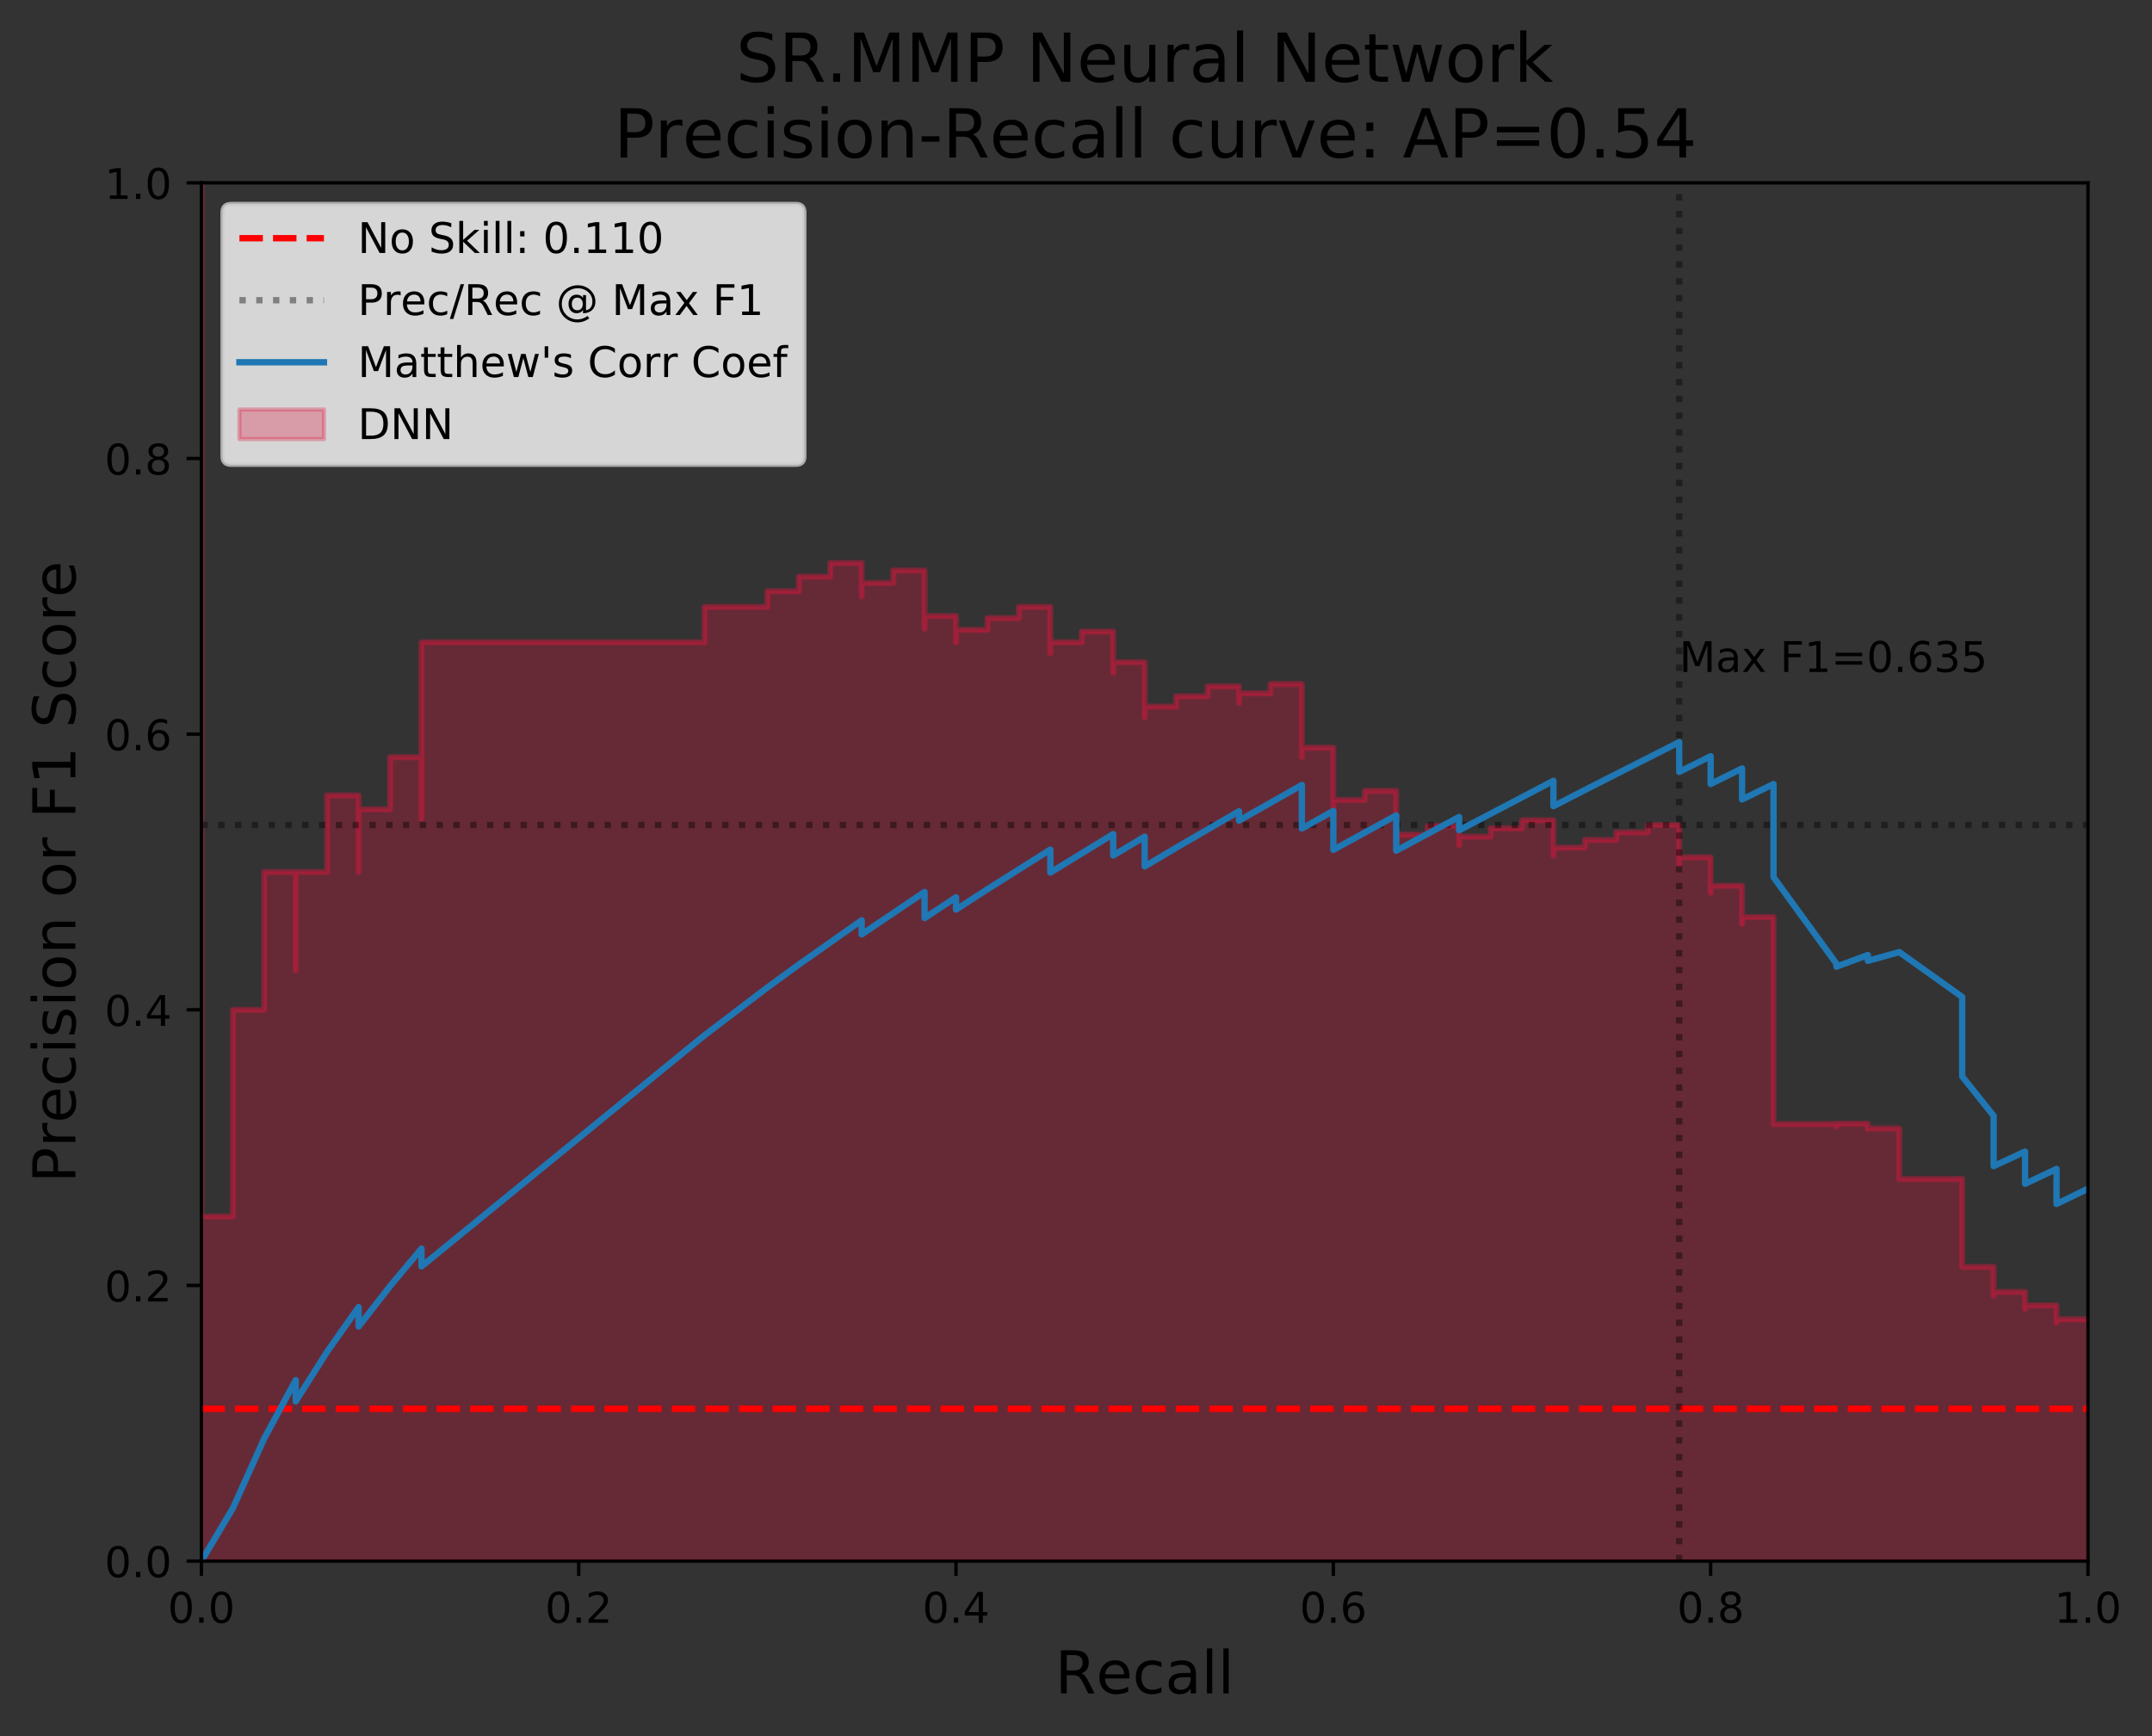 <?xml version="1.0" encoding="utf-8" standalone="no"?>
<!DOCTYPE svg PUBLIC "-//W3C//DTD SVG 1.1//EN"
  "http://www.w3.org/Graphics/SVG/1.1/DTD/svg11.dtd">
<!-- Created with matplotlib (https://matplotlib.org/) -->
<svg height="410.861pt" version="1.1" viewBox="0 0 509.204 410.861" width="509.204pt" xmlns="http://www.w3.org/2000/svg" xmlns:xlink="http://www.w3.org/1999/xlink">
 <rect x="0" y="0" width="509.204" height="410.861" fill="#333333" stroke="none"/>
 <defs>
  <style type="text/css">
*{stroke-linecap:butt;stroke-linejoin:round;}
  </style>
 </defs>
 <g id="figure_1">
  <g id="patch_1">
   <path d="M 0 410.861 
L 509.204 410.861 
L 509.204 0 
L 0 0 
z
" style="fill:none;"/>
  </g>
  <g id="axes_1">
   <g id="patch_2">
    <path d="M 47.653 369.434 
L 494.053 369.434 
L 494.053 43.274 
L 47.653 43.274 
z
" style="fill:none;"/>
   </g>
   <g id="PolyCollection_1">
    <defs>
     <path d="M 494.053 -41.428 
L 494.053 -98.649 
L 486.613 -98.649 
L 486.613 -97.86 
L 486.613 -97.86 
L 486.613 -98.026 
L 486.613 -98.026 
L 486.613 -98.193 
L 486.613 -98.193 
L 486.613 -98.361 
L 486.613 -98.361 
L 486.613 -98.53 
L 486.613 -98.53 
L 486.613 -98.871 
L 486.613 -98.871 
L 486.613 -99.043 
L 486.613 -99.043 
L 486.613 -99.216 
L 486.613 -99.216 
L 486.613 -99.39 
L 486.613 -99.39 
L 486.613 -99.565 
L 486.613 -99.565 
L 486.613 -99.741 
L 486.613 -99.741 
L 486.613 -99.918 
L 486.613 -99.918 
L 486.613 -100.097 
L 486.613 -100.097 
L 486.613 -101.752 
L 486.613 -101.752 
L 486.613 -101.941 
L 479.173 -101.941 
L 479.173 -101.103 
L 479.173 -101.103 
L 479.173 -101.292 
L 479.173 -101.292 
L 479.173 -101.482 
L 479.173 -101.482 
L 479.173 -101.674 
L 479.173 -101.674 
L 479.173 -101.866 
L 479.173 -101.866 
L 479.173 -102.06 
L 479.173 -102.06 
L 479.173 -102.255 
L 479.173 -102.255 
L 479.173 -102.451 
L 479.173 -102.451 
L 479.173 -102.648 
L 479.173 -102.648 
L 479.173 -102.847 
L 479.173 -102.847 
L 479.173 -103.047 
L 479.173 -103.047 
L 479.173 -103.655 
L 479.173 -103.655 
L 479.173 -103.861 
L 479.173 -103.861 
L 479.173 -104.067 
L 479.173 -104.067 
L 479.173 -104.276 
L 479.173 -104.276 
L 479.173 -104.485 
L 479.173 -104.485 
L 479.173 -104.696 
L 479.173 -104.696 
L 479.173 -104.908 
L 479.173 -104.908 
L 479.173 -105.122 
L 471.733 -105.122 
L 471.733 -104.235 
L 471.733 -104.235 
L 471.733 -104.878 
L 471.733 -104.878 
L 471.733 -106.205 
L 471.733 -106.205 
L 471.733 -106.431 
L 471.733 -106.431 
L 471.733 -106.659 
L 471.733 -106.659 
L 471.733 -106.889 
L 471.733 -106.889 
L 471.733 -107.121 
L 471.733 -107.121 
L 471.733 -108.543 
L 471.733 -108.543 
L 471.733 -108.787 
L 471.733 -108.787 
L 471.733 -109.032 
L 471.733 -109.032 
L 471.733 -109.278 
L 471.733 -109.278 
L 471.733 -109.527 
L 471.733 -109.527 
L 471.733 -109.777 
L 471.733 -109.777 
L 471.733 -110.284 
L 471.733 -110.284 
L 471.733 -110.539 
L 471.733 -110.539 
L 471.733 -110.797 
L 471.733 -110.797 
L 471.733 -111.057 
L 464.293 -111.057 
L 464.293 -118.171 
L 464.293 -118.171 
L 464.293 -118.495 
L 464.293 -118.495 
L 464.293 -118.821 
L 464.293 -118.821 
L 464.293 -119.151 
L 464.293 -119.151 
L 464.293 -119.483 
L 464.293 -119.483 
L 464.293 -119.818 
L 464.293 -119.818 
L 464.293 -120.156 
L 464.293 -120.156 
L 464.293 -121.187 
L 464.293 -121.187 
L 464.293 -121.537 
L 464.293 -121.537 
L 464.293 -121.89 
L 464.293 -121.89 
L 464.293 -122.246 
L 464.293 -122.246 
L 464.293 -122.605 
L 464.293 -122.605 
L 464.293 -122.968 
L 464.293 -122.968 
L 464.293 -123.333 
L 464.293 -123.333 
L 464.293 -125.212 
L 464.293 -125.212 
L 464.293 -125.598 
L 464.293 -125.598 
L 464.293 -125.987 
L 464.293 -125.987 
L 464.293 -126.381 
L 464.293 -126.381 
L 464.293 -126.778 
L 464.293 -126.778 
L 464.293 -127.178 
L 464.293 -127.178 
L 464.293 -127.583 
L 464.293 -127.583 
L 464.293 -127.991 
L 464.293 -127.991 
L 464.293 -128.404 
L 464.293 -128.404 
L 464.293 -128.82 
L 464.293 -128.82 
L 464.293 -130.525 
L 464.293 -130.525 
L 464.293 -131.848 
L 449.413 -131.848 
L 449.413 -143.827 
L 441.973 -143.827 
L 441.973 -143.714 
L 441.973 -143.714 
L 441.973 -144.323 
L 441.973 -144.323 
L 441.973 -144.939 
L 434.533 -144.939 
L 434.533 -144.217 
L 434.533 -144.217 
L 434.533 -144.844 
L 419.652 -144.844 
L 419.652 -168.834 
L 419.652 -168.834 
L 419.652 -169.837 
L 419.652 -169.837 
L 419.652 -177.327 
L 419.652 -177.327 
L 419.652 -178.47 
L 419.652 -178.47 
L 419.652 -179.631 
L 419.652 -179.631 
L 419.652 -180.812 
L 419.652 -180.812 
L 419.652 -182.014 
L 419.652 -182.014 
L 419.652 -183.236 
L 419.652 -183.236 
L 419.652 -184.48 
L 419.652 -184.48 
L 419.652 -185.746 
L 419.652 -185.746 
L 419.652 -187.035 
L 419.652 -187.035 
L 419.652 -188.346 
L 419.652 -188.346 
L 419.652 -189.682 
L 419.652 -189.682 
L 419.652 -191.042 
L 419.652 -191.042 
L 419.652 -192.428 
L 419.652 -192.428 
L 419.652 -193.839 
L 412.212 -193.839 
L 412.212 -192.2 
L 412.212 -192.2 
L 412.212 -193.636 
L 412.212 -193.636 
L 412.212 -195.099 
L 412.212 -195.099 
L 412.212 -196.591 
L 412.212 -196.591 
L 412.212 -198.112 
L 412.212 -198.112 
L 412.212 -199.664 
L 412.212 -199.664 
L 412.212 -201.246 
L 404.772 -201.246 
L 404.772 -199.566 
L 404.772 -199.566 
L 404.772 -201.179 
L 404.772 -201.179 
L 404.772 -202.826 
L 404.772 -202.826 
L 404.772 -204.507 
L 404.772 -204.507 
L 404.772 -206.224 
L 404.772 -206.224 
L 404.772 -207.977 
L 397.332 -207.977 
L 397.332 -206.261 
L 397.332 -206.261 
L 397.332 -208.053 
L 397.332 -208.053 
L 397.332 -209.884 
L 397.332 -209.884 
L 397.332 -211.756 
L 397.332 -211.756 
L 397.332 -213.669 
L 397.332 -213.669 
L 397.332 -215.627 
L 389.892 -215.627 
L 389.892 -213.88 
L 382.452 -213.88 
L 382.452 -212.093 
L 375.012 -212.093 
L 375.012 -210.263 
L 367.572 -210.263 
L 367.572 -208.39 
L 367.572 -208.39 
L 367.572 -210.402 
L 367.572 -210.402 
L 367.572 -212.463 
L 367.572 -212.463 
L 367.572 -214.574 
L 367.572 -214.574 
L 367.572 -216.738 
L 360.132 -216.738 
L 360.132 -214.829 
L 352.692 -214.829 
L 352.692 -212.871 
L 345.252 -212.871 
L 345.252 -210.861 
L 345.252 -210.861 
L 345.252 -213.091 
L 345.252 -213.091 
L 345.252 -215.38 
L 337.812 -215.38 
L 337.812 -213.323 
L 330.373 -213.323 
L 330.373 -211.209 
L 330.373 -211.209 
L 330.373 -213.567 
L 330.373 -213.567 
L 330.373 -215.992 
L 330.373 -215.992 
L 330.373 -218.486 
L 330.373 -218.486 
L 330.373 -221.052 
L 330.373 -221.052 
L 330.373 -223.693 
L 322.933 -223.693 
L 322.933 -221.546 
L 315.493 -221.546 
L 315.493 -219.333 
L 315.493 -219.333 
L 315.493 -222.07 
L 315.493 -222.07 
L 315.493 -224.893 
L 315.493 -224.893 
L 315.493 -227.805 
L 315.493 -227.805 
L 315.493 -230.811 
L 315.493 -230.811 
L 315.493 -233.915 
L 308.053 -233.915 
L 308.053 -231.688 
L 308.053 -231.688 
L 308.053 -234.912 
L 308.053 -234.912 
L 308.053 -238.248 
L 308.053 -238.248 
L 308.053 -241.701 
L 308.053 -241.701 
L 308.053 -245.278 
L 308.053 -245.278 
L 308.053 -248.984 
L 300.613 -248.984 
L 300.613 -246.787 
L 293.173 -246.787 
L 293.173 -244.508 
L 293.173 -244.508 
L 293.173 -248.414 
L 285.733 -248.414 
L 285.733 -246.077 
L 278.293 -246.077 
L 278.293 -243.647 
L 270.853 -243.647 
L 270.853 -241.117 
L 270.853 -241.117 
L 270.853 -245.278 
L 270.853 -245.278 
L 270.853 -249.615 
L 270.853 -249.615 
L 270.853 -254.141 
L 263.413 -254.141 
L 263.413 -251.619 
L 263.413 -251.619 
L 263.413 -256.397 
L 263.413 -256.397 
L 263.413 -261.396 
L 255.972 -261.396 
L 255.972 -258.868 
L 248.532 -258.868 
L 248.532 -256.216 
L 248.532 -256.216 
L 248.532 -261.586 
L 248.532 -261.586 
L 248.532 -267.231 
L 241.093 -267.231 
L 241.093 -264.59 
L 233.653 -264.59 
L 233.653 -261.806 
L 226.213 -261.806 
L 226.213 -258.868 
L 226.213 -258.868 
L 226.213 -265.08 
L 218.773 -265.08 
L 218.773 -262.065 
L 218.773 -262.065 
L 218.773 -268.751 
L 218.773 -268.751 
L 218.773 -275.855 
L 211.333 -275.855 
L 211.333 -272.896 
L 203.893 -272.896 
L 203.893 -269.74 
L 203.893 -269.74 
L 203.893 -277.612 
L 196.452 -277.612 
L 196.452 -274.399 
L 189.012 -274.399 
L 189.012 -270.947 
L 181.572 -270.947 
L 181.572 -267.231 
L 166.692 -267.231 
L 166.692 -258.868 
L 99.733 -258.868 
L 99.733 -217.052 
L 99.733 -217.052 
L 99.733 -231.688 
L 92.293 -231.688 
L 92.293 -219.333 
L 84.853 -219.333 
L 84.853 -204.507 
L 84.853 -204.507 
L 84.853 -222.627 
L 77.412 -222.627 
L 77.412 -204.507 
L 69.972 -204.507 
L 69.972 -181.21 
L 69.972 -181.21 
L 69.972 -204.507 
L 62.532 -204.507 
L 62.532 -171.892 
L 55.093 -171.892 
L 55.093 -122.968 
L 47.653 -122.968 
L 47.653 -367.587 
L 47.653 -41.428 
L 47.653 -41.428 
L 47.653 -41.428 
L 55.093 -41.428 
L 55.093 -41.428 
L 62.532 -41.428 
L 62.532 -41.428 
L 69.972 -41.428 
L 69.972 -41.428 
L 69.972 -41.428 
L 69.972 -41.428 
L 77.412 -41.428 
L 77.412 -41.428 
L 84.853 -41.428 
L 84.853 -41.428 
L 84.853 -41.428 
L 84.853 -41.428 
L 92.293 -41.428 
L 92.293 -41.428 
L 99.733 -41.428 
L 99.733 -41.428 
L 99.733 -41.428 
L 99.733 -41.428 
L 166.692 -41.428 
L 166.692 -41.428 
L 181.572 -41.428 
L 181.572 -41.428 
L 189.012 -41.428 
L 189.012 -41.428 
L 196.452 -41.428 
L 196.452 -41.428 
L 203.893 -41.428 
L 203.893 -41.428 
L 203.893 -41.428 
L 203.893 -41.428 
L 211.333 -41.428 
L 211.333 -41.428 
L 218.773 -41.428 
L 218.773 -41.428 
L 218.773 -41.428 
L 218.773 -41.428 
L 218.773 -41.428 
L 218.773 -41.428 
L 226.213 -41.428 
L 226.213 -41.428 
L 226.213 -41.428 
L 226.213 -41.428 
L 233.653 -41.428 
L 233.653 -41.428 
L 241.093 -41.428 
L 241.093 -41.428 
L 248.532 -41.428 
L 248.532 -41.428 
L 248.532 -41.428 
L 248.532 -41.428 
L 248.532 -41.428 
L 248.532 -41.428 
L 255.972 -41.428 
L 255.972 -41.428 
L 263.413 -41.428 
L 263.413 -41.428 
L 263.413 -41.428 
L 263.413 -41.428 
L 263.413 -41.428 
L 263.413 -41.428 
L 270.853 -41.428 
L 270.853 -41.428 
L 270.853 -41.428 
L 270.853 -41.428 
L 270.853 -41.428 
L 270.853 -41.428 
L 270.853 -41.428 
L 270.853 -41.428 
L 278.293 -41.428 
L 278.293 -41.428 
L 285.733 -41.428 
L 285.733 -41.428 
L 293.173 -41.428 
L 293.173 -41.428 
L 293.173 -41.428 
L 293.173 -41.428 
L 300.613 -41.428 
L 300.613 -41.428 
L 308.053 -41.428 
L 308.053 -41.428 
L 308.053 -41.428 
L 308.053 -41.428 
L 308.053 -41.428 
L 308.053 -41.428 
L 308.053 -41.428 
L 308.053 -41.428 
L 308.053 -41.428 
L 308.053 -41.428 
L 308.053 -41.428 
L 308.053 -41.428 
L 315.493 -41.428 
L 315.493 -41.428 
L 315.493 -41.428 
L 315.493 -41.428 
L 315.493 -41.428 
L 315.493 -41.428 
L 315.493 -41.428 
L 315.493 -41.428 
L 315.493 -41.428 
L 315.493 -41.428 
L 315.493 -41.428 
L 315.493 -41.428 
L 322.933 -41.428 
L 322.933 -41.428 
L 330.373 -41.428 
L 330.373 -41.428 
L 330.373 -41.428 
L 330.373 -41.428 
L 330.373 -41.428 
L 330.373 -41.428 
L 330.373 -41.428 
L 330.373 -41.428 
L 330.373 -41.428 
L 330.373 -41.428 
L 330.373 -41.428 
L 330.373 -41.428 
L 337.812 -41.428 
L 337.812 -41.428 
L 345.252 -41.428 
L 345.252 -41.428 
L 345.252 -41.428 
L 345.252 -41.428 
L 345.252 -41.428 
L 345.252 -41.428 
L 352.692 -41.428 
L 352.692 -41.428 
L 360.132 -41.428 
L 360.132 -41.428 
L 367.572 -41.428 
L 367.572 -41.428 
L 367.572 -41.428 
L 367.572 -41.428 
L 367.572 -41.428 
L 367.572 -41.428 
L 367.572 -41.428 
L 367.572 -41.428 
L 367.572 -41.428 
L 367.572 -41.428 
L 375.012 -41.428 
L 375.012 -41.428 
L 382.452 -41.428 
L 382.452 -41.428 
L 389.892 -41.428 
L 389.892 -41.428 
L 397.332 -41.428 
L 397.332 -41.428 
L 397.332 -41.428 
L 397.332 -41.428 
L 397.332 -41.428 
L 397.332 -41.428 
L 397.332 -41.428 
L 397.332 -41.428 
L 397.332 -41.428 
L 397.332 -41.428 
L 397.332 -41.428 
L 397.332 -41.428 
L 404.772 -41.428 
L 404.772 -41.428 
L 404.772 -41.428 
L 404.772 -41.428 
L 404.772 -41.428 
L 404.772 -41.428 
L 404.772 -41.428 
L 404.772 -41.428 
L 404.772 -41.428 
L 404.772 -41.428 
L 404.772 -41.428 
L 404.772 -41.428 
L 412.212 -41.428 
L 412.212 -41.428 
L 412.212 -41.428 
L 412.212 -41.428 
L 412.212 -41.428 
L 412.212 -41.428 
L 412.212 -41.428 
L 412.212 -41.428 
L 412.212 -41.428 
L 412.212 -41.428 
L 412.212 -41.428 
L 412.212 -41.428 
L 412.212 -41.428 
L 412.212 -41.428 
L 419.652 -41.428 
L 419.652 -41.428 
L 419.652 -41.428 
L 419.652 -41.428 
L 419.652 -41.428 
L 419.652 -41.428 
L 419.652 -41.428 
L 419.652 -41.428 
L 419.652 -41.428 
L 419.652 -41.428 
L 419.652 -41.428 
L 419.652 -41.428 
L 419.652 -41.428 
L 419.652 -41.428 
L 419.652 -41.428 
L 419.652 -41.428 
L 419.652 -41.428 
L 419.652 -41.428 
L 419.652 -41.428 
L 419.652 -41.428 
L 419.652 -41.428 
L 419.652 -41.428 
L 419.652 -41.428 
L 419.652 -41.428 
L 419.652 -41.428 
L 419.652 -41.428 
L 419.652 -41.428 
L 419.652 -41.428 
L 419.652 -41.428 
L 419.652 -41.428 
L 419.652 -41.428 
L 419.652 -41.428 
L 434.533 -41.428 
L 434.533 -41.428 
L 434.533 -41.428 
L 434.533 -41.428 
L 441.973 -41.428 
L 441.973 -41.428 
L 441.973 -41.428 
L 441.973 -41.428 
L 441.973 -41.428 
L 441.973 -41.428 
L 449.413 -41.428 
L 449.413 -41.428 
L 464.293 -41.428 
L 464.293 -41.428 
L 464.293 -41.428 
L 464.293 -41.428 
L 464.293 -41.428 
L 464.293 -41.428 
L 464.293 -41.428 
L 464.293 -41.428 
L 464.293 -41.428 
L 464.293 -41.428 
L 464.293 -41.428 
L 464.293 -41.428 
L 464.293 -41.428 
L 464.293 -41.428 
L 464.293 -41.428 
L 464.293 -41.428 
L 464.293 -41.428 
L 464.293 -41.428 
L 464.293 -41.428 
L 464.293 -41.428 
L 464.293 -41.428 
L 464.293 -41.428 
L 464.293 -41.428 
L 464.293 -41.428 
L 464.293 -41.428 
L 464.293 -41.428 
L 464.293 -41.428 
L 464.293 -41.428 
L 464.293 -41.428 
L 464.293 -41.428 
L 464.293 -41.428 
L 464.293 -41.428 
L 464.293 -41.428 
L 464.293 -41.428 
L 464.293 -41.428 
L 464.293 -41.428 
L 464.293 -41.428 
L 464.293 -41.428 
L 464.293 -41.428 
L 464.293 -41.428 
L 464.293 -41.428 
L 464.293 -41.428 
L 464.293 -41.428 
L 464.293 -41.428 
L 464.293 -41.428 
L 464.293 -41.428 
L 464.293 -41.428 
L 464.293 -41.428 
L 464.293 -41.428 
L 464.293 -41.428 
L 464.293 -41.428 
L 464.293 -41.428 
L 471.733 -41.428 
L 471.733 -41.428 
L 471.733 -41.428 
L 471.733 -41.428 
L 471.733 -41.428 
L 471.733 -41.428 
L 471.733 -41.428 
L 471.733 -41.428 
L 471.733 -41.428 
L 471.733 -41.428 
L 471.733 -41.428 
L 471.733 -41.428 
L 471.733 -41.428 
L 471.733 -41.428 
L 471.733 -41.428 
L 471.733 -41.428 
L 471.733 -41.428 
L 471.733 -41.428 
L 471.733 -41.428 
L 471.733 -41.428 
L 471.733 -41.428 
L 471.733 -41.428 
L 471.733 -41.428 
L 471.733 -41.428 
L 471.733 -41.428 
L 471.733 -41.428 
L 471.733 -41.428 
L 471.733 -41.428 
L 471.733 -41.428 
L 471.733 -41.428 
L 471.733 -41.428 
L 471.733 -41.428 
L 471.733 -41.428 
L 471.733 -41.428 
L 479.173 -41.428 
L 479.173 -41.428 
L 479.173 -41.428 
L 479.173 -41.428 
L 479.173 -41.428 
L 479.173 -41.428 
L 479.173 -41.428 
L 479.173 -41.428 
L 479.173 -41.428 
L 479.173 -41.428 
L 479.173 -41.428 
L 479.173 -41.428 
L 479.173 -41.428 
L 479.173 -41.428 
L 479.173 -41.428 
L 479.173 -41.428 
L 479.173 -41.428 
L 479.173 -41.428 
L 479.173 -41.428 
L 479.173 -41.428 
L 479.173 -41.428 
L 479.173 -41.428 
L 479.173 -41.428 
L 479.173 -41.428 
L 479.173 -41.428 
L 479.173 -41.428 
L 479.173 -41.428 
L 479.173 -41.428 
L 479.173 -41.428 
L 479.173 -41.428 
L 479.173 -41.428 
L 479.173 -41.428 
L 479.173 -41.428 
L 479.173 -41.428 
L 479.173 -41.428 
L 479.173 -41.428 
L 479.173 -41.428 
L 479.173 -41.428 
L 486.613 -41.428 
L 486.613 -41.428 
L 486.613 -41.428 
L 486.613 -41.428 
L 486.613 -41.428 
L 486.613 -41.428 
L 486.613 -41.428 
L 486.613 -41.428 
L 486.613 -41.428 
L 486.613 -41.428 
L 486.613 -41.428 
L 486.613 -41.428 
L 486.613 -41.428 
L 486.613 -41.428 
L 486.613 -41.428 
L 486.613 -41.428 
L 486.613 -41.428 
L 486.613 -41.428 
L 486.613 -41.428 
L 486.613 -41.428 
L 486.613 -41.428 
L 486.613 -41.428 
L 486.613 -41.428 
L 486.613 -41.428 
L 486.613 -41.428 
L 486.613 -41.428 
L 486.613 -41.428 
L 486.613 -41.428 
L 486.613 -41.428 
L 486.613 -41.428 
L 494.053 -41.428 
z
" id="m16a37c3250" style="stroke:#dc143c;stroke-opacity:0.3;"/>
    </defs>
    <g clip-path="url(#p70c83574d3)">
     <use style="fill:#dc143c;fill-opacity:0.3;stroke:#dc143c;stroke-opacity:0.3;" x="0" xlink:href="#m16a37c3250" y="410.861"/>
    </g>
   </g>
   <g id="matplotlib.axis_1">
    <g id="xtick_1">
     <g id="line2d_1">
      <defs>
       <path d="M 0 0 
L 0 3.5 
" id="m4c8d2122e3" style="stroke:#000000;stroke-width:0.8;"/>
      </defs>
      <g>
       <use style="stroke:#000000;stroke-width:0.8;" x="47.653" xlink:href="#m4c8d2122e3" y="369.434"/>
      </g>
     </g>
     <g id="text_1">
      <!-- 0.0 -->
      <defs>
       <path d="M 31.781 66.406 
Q 24.172 66.406 20.328 58.906 
Q 16.5 51.422 16.5 36.375 
Q 16.5 21.391 20.328 13.891 
Q 24.172 6.391 31.781 6.391 
Q 39.453 6.391 43.281 13.891 
Q 47.125 21.391 47.125 36.375 
Q 47.125 51.422 43.281 58.906 
Q 39.453 66.406 31.781 66.406 
z
M 31.781 74.219 
Q 44.047 74.219 50.516 64.516 
Q 56.984 54.828 56.984 36.375 
Q 56.984 17.969 50.516 8.266 
Q 44.047 -1.422 31.781 -1.422 
Q 19.531 -1.422 13.062 8.266 
Q 6.594 17.969 6.594 36.375 
Q 6.594 54.828 13.062 64.516 
Q 19.531 74.219 31.781 74.219 
z
" id="DejaVuSans-48"/>
       <path d="M 10.688 12.406 
L 21 12.406 
L 21 0 
L 10.688 0 
z
" id="DejaVuSans-46"/>
      </defs>
      <g transform="translate(39.701 384.032)scale(0.1 -0.1)">
       <use xlink:href="#DejaVuSans-48"/>
       <use x="63.623" xlink:href="#DejaVuSans-46"/>
       <use x="95.41" xlink:href="#DejaVuSans-48"/>
      </g>
     </g>
    </g>
    <g id="xtick_2">
     <g id="line2d_2">
      <g>
       <use style="stroke:#000000;stroke-width:0.8;" x="136.933" xlink:href="#m4c8d2122e3" y="369.434"/>
      </g>
     </g>
     <g id="text_2">
      <!-- 0.2 -->
      <defs>
       <path d="M 19.188 8.297 
L 53.609 8.297 
L 53.609 0 
L 7.328 0 
L 7.328 8.297 
Q 12.938 14.109 22.625 23.891 
Q 32.328 33.688 34.812 36.531 
Q 39.547 41.844 41.422 45.531 
Q 43.312 49.219 43.312 52.781 
Q 43.312 58.594 39.234 62.25 
Q 35.156 65.922 28.609 65.922 
Q 23.969 65.922 18.812 64.312 
Q 13.672 62.703 7.812 59.422 
L 7.812 69.391 
Q 13.766 71.781 18.938 73 
Q 24.125 74.219 28.422 74.219 
Q 39.75 74.219 46.484 68.547 
Q 53.219 62.891 53.219 53.422 
Q 53.219 48.922 51.531 44.891 
Q 49.859 40.875 45.406 35.406 
Q 44.188 33.984 37.641 27.219 
Q 31.109 20.453 19.188 8.297 
z
" id="DejaVuSans-50"/>
      </defs>
      <g transform="translate(128.981 384.032)scale(0.1 -0.1)">
       <use xlink:href="#DejaVuSans-48"/>
       <use x="63.623" xlink:href="#DejaVuSans-46"/>
       <use x="95.41" xlink:href="#DejaVuSans-50"/>
      </g>
     </g>
    </g>
    <g id="xtick_3">
     <g id="line2d_3">
      <g>
       <use style="stroke:#000000;stroke-width:0.8;" x="226.213" xlink:href="#m4c8d2122e3" y="369.434"/>
      </g>
     </g>
     <g id="text_3">
      <!-- 0.4 -->
      <defs>
       <path d="M 37.797 64.312 
L 12.891 25.391 
L 37.797 25.391 
z
M 35.203 72.906 
L 47.609 72.906 
L 47.609 25.391 
L 58.016 25.391 
L 58.016 17.188 
L 47.609 17.188 
L 47.609 0 
L 37.797 0 
L 37.797 17.188 
L 4.891 17.188 
L 4.891 26.703 
z
" id="DejaVuSans-52"/>
      </defs>
      <g transform="translate(218.261 384.032)scale(0.1 -0.1)">
       <use xlink:href="#DejaVuSans-48"/>
       <use x="63.623" xlink:href="#DejaVuSans-46"/>
       <use x="95.41" xlink:href="#DejaVuSans-52"/>
      </g>
     </g>
    </g>
    <g id="xtick_4">
     <g id="line2d_4">
      <g>
       <use style="stroke:#000000;stroke-width:0.8;" x="315.493" xlink:href="#m4c8d2122e3" y="369.434"/>
      </g>
     </g>
     <g id="text_4">
      <!-- 0.6 -->
      <defs>
       <path d="M 33.016 40.375 
Q 26.375 40.375 22.484 35.828 
Q 18.609 31.297 18.609 23.391 
Q 18.609 15.531 22.484 10.953 
Q 26.375 6.391 33.016 6.391 
Q 39.656 6.391 43.531 10.953 
Q 47.406 15.531 47.406 23.391 
Q 47.406 31.297 43.531 35.828 
Q 39.656 40.375 33.016 40.375 
z
M 52.594 71.297 
L 52.594 62.312 
Q 48.875 64.062 45.094 64.984 
Q 41.312 65.922 37.594 65.922 
Q 27.828 65.922 22.672 59.328 
Q 17.531 52.734 16.797 39.406 
Q 19.672 43.656 24.016 45.922 
Q 28.375 48.188 33.594 48.188 
Q 44.578 48.188 50.953 41.516 
Q 57.328 34.859 57.328 23.391 
Q 57.328 12.156 50.688 5.359 
Q 44.047 -1.422 33.016 -1.422 
Q 20.359 -1.422 13.672 8.266 
Q 6.984 17.969 6.984 36.375 
Q 6.984 53.656 15.188 63.938 
Q 23.391 74.219 37.203 74.219 
Q 40.922 74.219 44.703 73.484 
Q 48.484 72.75 52.594 71.297 
z
" id="DejaVuSans-54"/>
      </defs>
      <g transform="translate(307.541 384.032)scale(0.1 -0.1)">
       <use xlink:href="#DejaVuSans-48"/>
       <use x="63.623" xlink:href="#DejaVuSans-46"/>
       <use x="95.41" xlink:href="#DejaVuSans-54"/>
      </g>
     </g>
    </g>
    <g id="xtick_5">
     <g id="line2d_5">
      <g>
       <use style="stroke:#000000;stroke-width:0.8;" x="404.772" xlink:href="#m4c8d2122e3" y="369.434"/>
      </g>
     </g>
     <g id="text_5">
      <!-- 0.8 -->
      <defs>
       <path d="M 31.781 34.625 
Q 24.75 34.625 20.719 30.859 
Q 16.703 27.094 16.703 20.516 
Q 16.703 13.922 20.719 10.156 
Q 24.75 6.391 31.781 6.391 
Q 38.812 6.391 42.859 10.172 
Q 46.922 13.969 46.922 20.516 
Q 46.922 27.094 42.891 30.859 
Q 38.875 34.625 31.781 34.625 
z
M 21.922 38.812 
Q 15.578 40.375 12.031 44.719 
Q 8.5 49.078 8.5 55.328 
Q 8.5 64.062 14.719 69.141 
Q 20.953 74.219 31.781 74.219 
Q 42.672 74.219 48.875 69.141 
Q 55.078 64.062 55.078 55.328 
Q 55.078 49.078 51.531 44.719 
Q 48 40.375 41.703 38.812 
Q 48.828 37.156 52.797 32.312 
Q 56.781 27.484 56.781 20.516 
Q 56.781 9.906 50.312 4.234 
Q 43.844 -1.422 31.781 -1.422 
Q 19.734 -1.422 13.25 4.234 
Q 6.781 9.906 6.781 20.516 
Q 6.781 27.484 10.781 32.312 
Q 14.797 37.156 21.922 38.812 
z
M 18.312 54.391 
Q 18.312 48.734 21.844 45.562 
Q 25.391 42.391 31.781 42.391 
Q 38.141 42.391 41.719 45.562 
Q 45.312 48.734 45.312 54.391 
Q 45.312 60.062 41.719 63.234 
Q 38.141 66.406 31.781 66.406 
Q 25.391 66.406 21.844 63.234 
Q 18.312 60.062 18.312 54.391 
z
" id="DejaVuSans-56"/>
      </defs>
      <g transform="translate(396.821 384.032)scale(0.1 -0.1)">
       <use xlink:href="#DejaVuSans-48"/>
       <use x="63.623" xlink:href="#DejaVuSans-46"/>
       <use x="95.41" xlink:href="#DejaVuSans-56"/>
      </g>
     </g>
    </g>
    <g id="xtick_6">
     <g id="line2d_6">
      <g>
       <use style="stroke:#000000;stroke-width:0.8;" x="494.053" xlink:href="#m4c8d2122e3" y="369.434"/>
      </g>
     </g>
     <g id="text_6">
      <!-- 1.0 -->
      <defs>
       <path d="M 12.406 8.297 
L 28.516 8.297 
L 28.516 63.922 
L 10.984 60.406 
L 10.984 69.391 
L 28.422 72.906 
L 38.281 72.906 
L 38.281 8.297 
L 54.391 8.297 
L 54.391 0 
L 12.406 0 
z
" id="DejaVuSans-49"/>
      </defs>
      <g transform="translate(486.101 384.032)scale(0.1 -0.1)">
       <use xlink:href="#DejaVuSans-49"/>
       <use x="63.623" xlink:href="#DejaVuSans-46"/>
       <use x="95.41" xlink:href="#DejaVuSans-48"/>
      </g>
     </g>
    </g>
    <g id="text_7">
     <!-- Recall -->
     <defs>
      <path d="M 44.391 34.188 
Q 47.562 33.109 50.562 29.594 
Q 53.562 26.078 56.594 19.922 
L 66.609 0 
L 56 0 
L 46.688 18.703 
Q 43.062 26.031 39.672 28.422 
Q 36.281 30.812 30.422 30.812 
L 19.672 30.812 
L 19.672 0 
L 9.812 0 
L 9.812 72.906 
L 32.078 72.906 
Q 44.578 72.906 50.734 67.672 
Q 56.891 62.453 56.891 51.906 
Q 56.891 45.016 53.688 40.469 
Q 50.484 35.938 44.391 34.188 
z
M 19.672 64.797 
L 19.672 38.922 
L 32.078 38.922 
Q 39.203 38.922 42.844 42.219 
Q 46.484 45.516 46.484 51.906 
Q 46.484 58.297 42.844 61.547 
Q 39.203 64.797 32.078 64.797 
z
" id="DejaVuSans-82"/>
      <path d="M 56.203 29.594 
L 56.203 25.203 
L 14.891 25.203 
Q 15.484 15.922 20.484 11.062 
Q 25.484 6.203 34.422 6.203 
Q 39.594 6.203 44.453 7.469 
Q 49.312 8.734 54.109 11.281 
L 54.109 2.781 
Q 49.266 0.734 44.188 -0.344 
Q 39.109 -1.422 33.891 -1.422 
Q 20.797 -1.422 13.156 6.188 
Q 5.516 13.812 5.516 26.812 
Q 5.516 40.234 12.766 48.109 
Q 20.016 56 32.328 56 
Q 43.359 56 49.781 48.891 
Q 56.203 41.797 56.203 29.594 
z
M 47.219 32.234 
Q 47.125 39.594 43.094 43.984 
Q 39.062 48.391 32.422 48.391 
Q 24.906 48.391 20.391 44.141 
Q 15.875 39.891 15.188 32.172 
z
" id="DejaVuSans-101"/>
      <path d="M 48.781 52.594 
L 48.781 44.188 
Q 44.969 46.297 41.141 47.344 
Q 37.312 48.391 33.406 48.391 
Q 24.656 48.391 19.812 42.844 
Q 14.984 37.312 14.984 27.297 
Q 14.984 17.281 19.812 11.734 
Q 24.656 6.203 33.406 6.203 
Q 37.312 6.203 41.141 7.25 
Q 44.969 8.297 48.781 10.406 
L 48.781 2.094 
Q 45.016 0.344 40.984 -0.531 
Q 36.969 -1.422 32.422 -1.422 
Q 20.062 -1.422 12.781 6.344 
Q 5.516 14.109 5.516 27.297 
Q 5.516 40.672 12.859 48.328 
Q 20.219 56 33.016 56 
Q 37.156 56 41.109 55.141 
Q 45.062 54.297 48.781 52.594 
z
" id="DejaVuSans-99"/>
      <path d="M 34.281 27.484 
Q 23.391 27.484 19.188 25 
Q 14.984 22.516 14.984 16.5 
Q 14.984 11.719 18.141 8.906 
Q 21.297 6.109 26.703 6.109 
Q 34.188 6.109 38.703 11.406 
Q 43.219 16.703 43.219 25.484 
L 43.219 27.484 
z
M 52.203 31.203 
L 52.203 0 
L 43.219 0 
L 43.219 8.297 
Q 40.141 3.328 35.547 0.953 
Q 30.953 -1.422 24.312 -1.422 
Q 15.922 -1.422 10.953 3.297 
Q 6 8.016 6 15.922 
Q 6 25.141 12.172 29.828 
Q 18.359 34.516 30.609 34.516 
L 43.219 34.516 
L 43.219 35.406 
Q 43.219 41.609 39.141 45 
Q 35.062 48.391 27.688 48.391 
Q 23 48.391 18.547 47.266 
Q 14.109 46.141 10.016 43.891 
L 10.016 52.203 
Q 14.938 54.109 19.578 55.047 
Q 24.219 56 28.609 56 
Q 40.484 56 46.344 49.844 
Q 52.203 43.703 52.203 31.203 
z
" id="DejaVuSans-97"/>
      <path d="M 9.422 75.984 
L 18.406 75.984 
L 18.406 0 
L 9.422 0 
z
" id="DejaVuSans-108"/>
     </defs>
     <g transform="translate(249.658 400.75)scale(0.14 -0.14)">
      <use xlink:href="#DejaVuSans-82"/>
      <use x="69.42" xlink:href="#DejaVuSans-101"/>
      <use x="130.943" xlink:href="#DejaVuSans-99"/>
      <use x="185.924" xlink:href="#DejaVuSans-97"/>
      <use x="247.203" xlink:href="#DejaVuSans-108"/>
      <use x="274.986" xlink:href="#DejaVuSans-108"/>
     </g>
    </g>
   </g>
   <g id="matplotlib.axis_2">
    <g id="ytick_1">
     <g id="line2d_7">
      <defs>
       <path d="M 0 0 
L -3.5 0 
" id="m7148877355" style="stroke:#000000;stroke-width:0.8;"/>
      </defs>
      <g>
       <use style="stroke:#000000;stroke-width:0.8;" x="47.653" xlink:href="#m7148877355" y="369.434"/>
      </g>
     </g>
     <g id="text_8">
      <!-- 0.0 -->
      <g transform="translate(24.749 373.233)scale(0.1 -0.1)">
       <use xlink:href="#DejaVuSans-48"/>
       <use x="63.623" xlink:href="#DejaVuSans-46"/>
       <use x="95.41" xlink:href="#DejaVuSans-48"/>
      </g>
     </g>
    </g>
    <g id="ytick_2">
     <g id="line2d_8">
      <g>
       <use style="stroke:#000000;stroke-width:0.8;" x="47.653" xlink:href="#m7148877355" y="304.202"/>
      </g>
     </g>
     <g id="text_9">
      <!-- 0.2 -->
      <g transform="translate(24.749 308.001)scale(0.1 -0.1)">
       <use xlink:href="#DejaVuSans-48"/>
       <use x="63.623" xlink:href="#DejaVuSans-46"/>
       <use x="95.41" xlink:href="#DejaVuSans-50"/>
      </g>
     </g>
    </g>
    <g id="ytick_3">
     <g id="line2d_9">
      <g>
       <use style="stroke:#000000;stroke-width:0.8;" x="47.653" xlink:href="#m7148877355" y="238.97"/>
      </g>
     </g>
     <g id="text_10">
      <!-- 0.4 -->
      <g transform="translate(24.749 242.769)scale(0.1 -0.1)">
       <use xlink:href="#DejaVuSans-48"/>
       <use x="63.623" xlink:href="#DejaVuSans-46"/>
       <use x="95.41" xlink:href="#DejaVuSans-52"/>
      </g>
     </g>
    </g>
    <g id="ytick_4">
     <g id="line2d_10">
      <g>
       <use style="stroke:#000000;stroke-width:0.8;" x="47.653" xlink:href="#m7148877355" y="173.738"/>
      </g>
     </g>
     <g id="text_11">
      <!-- 0.6 -->
      <g transform="translate(24.749 177.537)scale(0.1 -0.1)">
       <use xlink:href="#DejaVuSans-48"/>
       <use x="63.623" xlink:href="#DejaVuSans-46"/>
       <use x="95.41" xlink:href="#DejaVuSans-54"/>
      </g>
     </g>
    </g>
    <g id="ytick_5">
     <g id="line2d_11">
      <g>
       <use style="stroke:#000000;stroke-width:0.8;" x="47.653" xlink:href="#m7148877355" y="108.506"/>
      </g>
     </g>
     <g id="text_12">
      <!-- 0.8 -->
      <g transform="translate(24.749 112.305)scale(0.1 -0.1)">
       <use xlink:href="#DejaVuSans-48"/>
       <use x="63.623" xlink:href="#DejaVuSans-46"/>
       <use x="95.41" xlink:href="#DejaVuSans-56"/>
      </g>
     </g>
    </g>
    <g id="ytick_6">
     <g id="line2d_12">
      <g>
       <use style="stroke:#000000;stroke-width:0.8;" x="47.653" xlink:href="#m7148877355" y="43.274"/>
      </g>
     </g>
     <g id="text_13">
      <!-- 1.0 -->
      <g transform="translate(24.749 47.073)scale(0.1 -0.1)">
       <use xlink:href="#DejaVuSans-49"/>
       <use x="63.623" xlink:href="#DejaVuSans-46"/>
       <use x="95.41" xlink:href="#DejaVuSans-48"/>
      </g>
     </g>
    </g>
    <g id="text_14">
     <!-- Precision or F1 Score -->
     <defs>
      <path d="M 19.672 64.797 
L 19.672 37.406 
L 32.078 37.406 
Q 38.969 37.406 42.719 40.969 
Q 46.484 44.531 46.484 51.125 
Q 46.484 57.672 42.719 61.234 
Q 38.969 64.797 32.078 64.797 
z
M 9.812 72.906 
L 32.078 72.906 
Q 44.344 72.906 50.609 67.359 
Q 56.891 61.812 56.891 51.125 
Q 56.891 40.328 50.609 34.812 
Q 44.344 29.297 32.078 29.297 
L 19.672 29.297 
L 19.672 0 
L 9.812 0 
z
" id="DejaVuSans-80"/>
      <path d="M 41.109 46.297 
Q 39.594 47.172 37.812 47.578 
Q 36.031 48 33.891 48 
Q 26.266 48 22.188 43.047 
Q 18.109 38.094 18.109 28.812 
L 18.109 0 
L 9.078 0 
L 9.078 54.688 
L 18.109 54.688 
L 18.109 46.188 
Q 20.953 51.172 25.484 53.578 
Q 30.031 56 36.531 56 
Q 37.453 56 38.578 55.875 
Q 39.703 55.766 41.062 55.516 
z
" id="DejaVuSans-114"/>
      <path d="M 9.422 54.688 
L 18.406 54.688 
L 18.406 0 
L 9.422 0 
z
M 9.422 75.984 
L 18.406 75.984 
L 18.406 64.594 
L 9.422 64.594 
z
" id="DejaVuSans-105"/>
      <path d="M 44.281 53.078 
L 44.281 44.578 
Q 40.484 46.531 36.375 47.5 
Q 32.281 48.484 27.875 48.484 
Q 21.188 48.484 17.844 46.438 
Q 14.5 44.391 14.5 40.281 
Q 14.5 37.156 16.891 35.375 
Q 19.281 33.594 26.516 31.984 
L 29.594 31.297 
Q 39.156 29.25 43.188 25.516 
Q 47.219 21.781 47.219 15.094 
Q 47.219 7.469 41.188 3.016 
Q 35.156 -1.422 24.609 -1.422 
Q 20.219 -1.422 15.453 -0.562 
Q 10.688 0.297 5.422 2 
L 5.422 11.281 
Q 10.406 8.688 15.234 7.391 
Q 20.062 6.109 24.812 6.109 
Q 31.156 6.109 34.562 8.281 
Q 37.984 10.453 37.984 14.406 
Q 37.984 18.062 35.516 20.016 
Q 33.062 21.969 24.703 23.781 
L 21.578 24.516 
Q 13.234 26.266 9.516 29.906 
Q 5.812 33.547 5.812 39.891 
Q 5.812 47.609 11.281 51.797 
Q 16.75 56 26.812 56 
Q 31.781 56 36.172 55.266 
Q 40.578 54.547 44.281 53.078 
z
" id="DejaVuSans-115"/>
      <path d="M 30.609 48.391 
Q 23.391 48.391 19.188 42.75 
Q 14.984 37.109 14.984 27.297 
Q 14.984 17.484 19.156 11.844 
Q 23.344 6.203 30.609 6.203 
Q 37.797 6.203 41.984 11.859 
Q 46.188 17.531 46.188 27.297 
Q 46.188 37.016 41.984 42.703 
Q 37.797 48.391 30.609 48.391 
z
M 30.609 56 
Q 42.328 56 49.016 48.375 
Q 55.719 40.766 55.719 27.297 
Q 55.719 13.875 49.016 6.219 
Q 42.328 -1.422 30.609 -1.422 
Q 18.844 -1.422 12.172 6.219 
Q 5.516 13.875 5.516 27.297 
Q 5.516 40.766 12.172 48.375 
Q 18.844 56 30.609 56 
z
" id="DejaVuSans-111"/>
      <path d="M 54.891 33.016 
L 54.891 0 
L 45.906 0 
L 45.906 32.719 
Q 45.906 40.484 42.875 44.328 
Q 39.844 48.188 33.797 48.188 
Q 26.516 48.188 22.312 43.547 
Q 18.109 38.922 18.109 30.906 
L 18.109 0 
L 9.078 0 
L 9.078 54.688 
L 18.109 54.688 
L 18.109 46.188 
Q 21.344 51.125 25.703 53.562 
Q 30.078 56 35.797 56 
Q 45.219 56 50.047 50.172 
Q 54.891 44.344 54.891 33.016 
z
" id="DejaVuSans-110"/>
      <path id="DejaVuSans-32"/>
      <path d="M 9.812 72.906 
L 51.703 72.906 
L 51.703 64.594 
L 19.672 64.594 
L 19.672 43.109 
L 48.578 43.109 
L 48.578 34.812 
L 19.672 34.812 
L 19.672 0 
L 9.812 0 
z
" id="DejaVuSans-70"/>
      <path d="M 53.516 70.516 
L 53.516 60.891 
Q 47.906 63.578 42.922 64.891 
Q 37.938 66.219 33.297 66.219 
Q 25.25 66.219 20.875 63.094 
Q 16.5 59.969 16.5 54.203 
Q 16.5 49.359 19.406 46.891 
Q 22.312 44.438 30.422 42.922 
L 36.375 41.703 
Q 47.406 39.594 52.656 34.297 
Q 57.906 29 57.906 20.125 
Q 57.906 9.516 50.797 4.047 
Q 43.703 -1.422 29.984 -1.422 
Q 24.812 -1.422 18.969 -0.25 
Q 13.141 0.922 6.891 3.219 
L 6.891 13.375 
Q 12.891 10.016 18.656 8.297 
Q 24.422 6.594 29.984 6.594 
Q 38.422 6.594 43.016 9.906 
Q 47.609 13.234 47.609 19.391 
Q 47.609 24.75 44.312 27.781 
Q 41.016 30.812 33.5 32.328 
L 27.484 33.5 
Q 16.453 35.688 11.516 40.375 
Q 6.594 45.062 6.594 53.422 
Q 6.594 63.094 13.406 68.656 
Q 20.219 74.219 32.172 74.219 
Q 37.312 74.219 42.625 73.281 
Q 47.953 72.359 53.516 70.516 
z
" id="DejaVuSans-83"/>
     </defs>
     <g transform="translate(17.838 279.934)rotate(-90)scale(0.14 -0.14)">
      <use xlink:href="#DejaVuSans-80"/>
      <use x="60.287" xlink:href="#DejaVuSans-114"/>
      <use x="101.369" xlink:href="#DejaVuSans-101"/>
      <use x="162.893" xlink:href="#DejaVuSans-99"/>
      <use x="217.873" xlink:href="#DejaVuSans-105"/>
      <use x="245.656" xlink:href="#DejaVuSans-115"/>
      <use x="297.756" xlink:href="#DejaVuSans-105"/>
      <use x="325.539" xlink:href="#DejaVuSans-111"/>
      <use x="386.721" xlink:href="#DejaVuSans-110"/>
      <use x="450.1" xlink:href="#DejaVuSans-32"/>
      <use x="481.887" xlink:href="#DejaVuSans-111"/>
      <use x="543.068" xlink:href="#DejaVuSans-114"/>
      <use x="584.182" xlink:href="#DejaVuSans-32"/>
      <use x="615.969" xlink:href="#DejaVuSans-70"/>
      <use x="673.488" xlink:href="#DejaVuSans-49"/>
      <use x="737.111" xlink:href="#DejaVuSans-32"/>
      <use x="768.898" xlink:href="#DejaVuSans-83"/>
      <use x="832.375" xlink:href="#DejaVuSans-99"/>
      <use x="887.355" xlink:href="#DejaVuSans-111"/>
      <use x="948.537" xlink:href="#DejaVuSans-114"/>
      <use x="989.619" xlink:href="#DejaVuSans-101"/>
     </g>
    </g>
   </g>
   <g id="line2d_13">
    <path clip-path="url(#p70c83574d3)" d="M 494.053 312.213 
L 486.613 312.213 
L 486.613 313.002 
L 486.613 308.92 
L 479.173 308.92 
L 479.173 309.758 
L 479.173 305.739 
L 471.733 305.739 
L 471.733 306.626 
L 471.733 299.804 
L 464.293 299.804 
L 464.293 279.013 
L 449.413 279.013 
L 449.413 267.035 
L 441.973 267.035 
L 441.973 267.147 
L 441.973 265.922 
L 434.533 265.922 
L 434.533 266.644 
L 434.533 266.017 
L 419.652 266.017 
L 419.652 217.023 
L 412.212 217.023 
L 412.212 218.662 
L 412.212 209.616 
L 404.772 209.616 
L 404.772 211.296 
L 404.772 202.884 
L 397.332 202.884 
L 397.332 204.6 
L 397.332 195.235 
L 389.892 195.235 
L 389.892 196.982 
L 382.452 196.982 
L 382.452 198.769 
L 375.012 198.769 
L 375.012 200.598 
L 367.572 200.598 
L 367.572 202.471 
L 367.572 194.123 
L 360.132 194.123 
L 360.132 196.032 
L 352.692 196.032 
L 352.692 197.991 
L 345.252 197.991 
L 345.252 200 
L 345.252 195.482 
L 337.812 195.482 
L 337.812 197.539 
L 330.373 197.539 
L 330.373 199.652 
L 330.373 187.168 
L 322.933 187.168 
L 322.933 189.316 
L 315.493 189.316 
L 315.493 191.529 
L 315.493 176.946 
L 308.053 176.946 
L 308.053 179.174 
L 308.053 161.878 
L 300.613 161.878 
L 300.613 164.074 
L 293.173 164.074 
L 293.173 166.353 
L 293.173 162.448 
L 285.733 162.448 
L 285.733 164.785 
L 278.293 164.785 
L 278.293 167.215 
L 270.853 167.215 
L 270.853 169.744 
L 270.853 156.721 
L 263.413 156.721 
L 263.413 159.242 
L 263.413 149.466 
L 255.972 149.466 
L 255.972 151.994 
L 248.532 151.994 
L 248.532 154.646 
L 248.532 143.631 
L 241.093 143.631 
L 241.093 146.272 
L 233.653 146.272 
L 233.653 149.056 
L 226.213 149.056 
L 226.213 151.994 
L 226.213 145.781 
L 218.773 145.781 
L 218.773 148.796 
L 218.773 135.006 
L 211.333 135.006 
L 211.333 137.966 
L 203.893 137.966 
L 203.893 141.122 
L 203.893 133.249 
L 196.452 133.249 
L 196.452 136.463 
L 189.012 136.463 
L 189.012 139.914 
L 181.572 139.914 
L 181.572 143.631 
L 166.692 143.631 
L 166.692 151.994 
L 99.733 151.994 
L 99.733 193.809 
L 99.733 179.174 
L 92.293 179.174 
L 92.293 191.529 
L 84.853 191.529 
L 84.853 206.354 
L 84.853 188.234 
L 77.412 188.234 
L 77.412 206.354 
L 69.972 206.354 
L 69.972 229.651 
L 69.972 206.354 
L 62.532 206.354 
L 62.532 238.97 
L 55.093 238.97 
L 55.093 287.894 
L 47.653 287.894 
L 47.653 43.274 
L 47.653 43.274 
" style="fill:none;stroke:#dc143c;stroke-linecap:square;stroke-opacity:0.3;stroke-width:1.5;"/>
   </g>
   <g id="line2d_14">
    <path clip-path="url(#p70c83574d3)" d="M 47.653 333.394 
L 494.053 333.394 
" style="fill:none;stroke:#ff0000;stroke-dasharray:5.55,2.4;stroke-dashoffset:0;stroke-width:1.5;"/>
   </g>
   <g id="line2d_15">
    <path clip-path="url(#p70c83574d3)" d="M 47.653 195.235 
L 494.053 195.235 
" style="fill:none;stroke:#000000;stroke-dasharray:1.5,2.475;stroke-dashoffset:0;stroke-opacity:0.4;stroke-width:1.5;"/>
   </g>
   <g id="line2d_16">
    <path clip-path="url(#p70c83574d3)" d="M 397.332 369.434 
L 397.332 43.274 
" style="fill:none;stroke:#000000;stroke-dasharray:1.5,2.475;stroke-dashoffset:0;stroke-opacity:0.4;stroke-width:1.5;"/>
   </g>
   <g id="line2d_17">
    <path clip-path="url(#p70c83574d3)" d="M 494.053 281.305 
L 486.613 284.921 
L 486.613 276.627 
L 479.173 280.144 
L 479.173 272.51 
L 471.733 275.966 
L 471.733 264.054 
L 464.293 254.745 
L 464.293 235.93 
L 449.413 225.312 
L 441.973 227.389 
L 441.973 226.004 
L 434.533 228.765 
L 434.533 228.062 
L 419.652 207.582 
L 419.652 185.549 
L 412.212 189.195 
L 412.212 181.851 
L 404.772 185.532 
L 404.772 178.96 
L 397.332 182.675 
L 397.332 175.628 
L 375.012 186.955 
L 367.572 190.785 
L 367.572 184.777 
L 345.252 196.477 
L 345.252 193.333 
L 330.373 201.309 
L 330.373 192.959 
L 315.493 201.112 
L 315.493 191.908 
L 308.053 196.056 
L 308.053 185.768 
L 293.173 194.202 
L 293.173 191.986 
L 278.293 200.627 
L 270.853 205.034 
L 270.853 197.99 
L 263.413 202.451 
L 263.413 197.386 
L 248.532 206.492 
L 248.532 201.058 
L 233.653 210.436 
L 226.213 215.251 
L 226.213 212.356 
L 218.773 217.254 
L 218.773 211.08 
L 203.893 221.124 
L 203.893 217.794 
L 189.012 228.263 
L 181.572 233.695 
L 166.692 245.008 
L 99.733 299.704 
L 99.733 295.484 
L 92.293 304.366 
L 84.853 313.929 
L 84.853 309.324 
L 77.412 319.882 
L 69.972 331.618 
L 69.972 326.601 
L 62.532 340.399 
L 55.093 356.931 
L 47.653 369.434 
L 47.653 369.434 
" style="fill:none;stroke:#1f77b4;stroke-linecap:square;stroke-width:1.5;"/>
   </g>
   <g id="patch_3">
    <path d="M 47.653 369.434 
L 47.653 43.274 
" style="fill:none;stroke:#000000;stroke-linecap:square;stroke-linejoin:miter;stroke-width:0.8;"/>
   </g>
   <g id="patch_4">
    <path d="M 494.053 369.434 
L 494.053 43.274 
" style="fill:none;stroke:#000000;stroke-linecap:square;stroke-linejoin:miter;stroke-width:0.8;"/>
   </g>
   <g id="patch_5">
    <path d="M 47.653 369.434 
L 494.053 369.434 
" style="fill:none;stroke:#000000;stroke-linecap:square;stroke-linejoin:miter;stroke-width:0.8;"/>
   </g>
   <g id="patch_6">
    <path d="M 47.653 43.274 
L 494.053 43.274 
" style="fill:none;stroke:#000000;stroke-linecap:square;stroke-linejoin:miter;stroke-width:0.8;"/>
   </g>
   <g id="text_15">
    <!-- Max F1=0.635 -->
    <defs>
     <path d="M 9.812 72.906 
L 24.516 72.906 
L 43.109 23.297 
L 61.812 72.906 
L 76.516 72.906 
L 76.516 0 
L 66.891 0 
L 66.891 64.016 
L 48.094 14.016 
L 38.188 14.016 
L 19.391 64.016 
L 19.391 0 
L 9.812 0 
z
" id="DejaVuSans-77"/>
     <path d="M 54.891 54.688 
L 35.109 28.078 
L 55.906 0 
L 45.312 0 
L 29.391 21.484 
L 13.484 0 
L 2.875 0 
L 24.125 28.609 
L 4.688 54.688 
L 15.281 54.688 
L 29.781 35.203 
L 44.281 54.688 
z
" id="DejaVuSans-120"/>
     <path d="M 10.594 45.406 
L 73.188 45.406 
L 73.188 37.203 
L 10.594 37.203 
z
M 10.594 25.484 
L 73.188 25.484 
L 73.188 17.188 
L 10.594 17.188 
z
" id="DejaVuSans-61"/>
     <path d="M 40.578 39.312 
Q 47.656 37.797 51.625 33 
Q 55.609 28.219 55.609 21.188 
Q 55.609 10.406 48.188 4.484 
Q 40.766 -1.422 27.094 -1.422 
Q 22.516 -1.422 17.656 -0.516 
Q 12.797 0.391 7.625 2.203 
L 7.625 11.719 
Q 11.719 9.328 16.594 8.109 
Q 21.484 6.891 26.812 6.891 
Q 36.078 6.891 40.938 10.547 
Q 45.797 14.203 45.797 21.188 
Q 45.797 27.641 41.281 31.266 
Q 36.766 34.906 28.719 34.906 
L 20.219 34.906 
L 20.219 43.016 
L 29.109 43.016 
Q 36.375 43.016 40.234 45.922 
Q 44.094 48.828 44.094 54.297 
Q 44.094 59.906 40.109 62.906 
Q 36.141 65.922 28.719 65.922 
Q 24.656 65.922 20.016 65.031 
Q 15.375 64.156 9.812 62.312 
L 9.812 71.094 
Q 15.438 72.656 20.344 73.438 
Q 25.25 74.219 29.594 74.219 
Q 40.828 74.219 47.359 69.109 
Q 53.906 64.016 53.906 55.328 
Q 53.906 49.266 50.438 45.094 
Q 46.969 40.922 40.578 39.312 
z
" id="DejaVuSans-51"/>
     <path d="M 10.797 72.906 
L 49.516 72.906 
L 49.516 64.594 
L 19.828 64.594 
L 19.828 46.734 
Q 21.969 47.469 24.109 47.828 
Q 26.266 48.188 28.422 48.188 
Q 40.625 48.188 47.75 41.5 
Q 54.891 34.812 54.891 23.391 
Q 54.891 11.625 47.562 5.094 
Q 40.234 -1.422 26.906 -1.422 
Q 22.312 -1.422 17.547 -0.641 
Q 12.797 0.141 7.719 1.703 
L 7.719 11.625 
Q 12.109 9.234 16.797 8.062 
Q 21.484 6.891 26.703 6.891 
Q 35.156 6.891 40.078 11.328 
Q 45.016 15.766 45.016 23.391 
Q 45.016 31 40.078 35.438 
Q 35.156 39.891 26.703 39.891 
Q 22.75 39.891 18.812 39.016 
Q 14.891 38.141 10.797 36.281 
z
" id="DejaVuSans-53"/>
    </defs>
    <g transform="translate(397.332 159.017)scale(0.1 -0.1)">
     <use xlink:href="#DejaVuSans-77"/>
     <use x="86.279" xlink:href="#DejaVuSans-97"/>
     <use x="147.559" xlink:href="#DejaVuSans-120"/>
     <use x="206.738" xlink:href="#DejaVuSans-32"/>
     <use x="238.525" xlink:href="#DejaVuSans-70"/>
     <use x="296.045" xlink:href="#DejaVuSans-49"/>
     <use x="359.668" xlink:href="#DejaVuSans-61"/>
     <use x="443.457" xlink:href="#DejaVuSans-48"/>
     <use x="507.08" xlink:href="#DejaVuSans-46"/>
     <use x="538.867" xlink:href="#DejaVuSans-54"/>
     <use x="602.49" xlink:href="#DejaVuSans-51"/>
     <use x="666.113" xlink:href="#DejaVuSans-53"/>
    </g>
   </g>
   <g id="text_16">
    <!-- SR.MMP Neural Network -->
    <defs>
     <path d="M 9.812 72.906 
L 23.094 72.906 
L 55.422 11.922 
L 55.422 72.906 
L 64.984 72.906 
L 64.984 0 
L 51.703 0 
L 19.391 60.984 
L 19.391 0 
L 9.812 0 
z
" id="DejaVuSans-78"/>
     <path d="M 8.5 21.578 
L 8.5 54.688 
L 17.484 54.688 
L 17.484 21.922 
Q 17.484 14.156 20.5 10.266 
Q 23.531 6.391 29.594 6.391 
Q 36.859 6.391 41.078 11.031 
Q 45.312 15.672 45.312 23.688 
L 45.312 54.688 
L 54.297 54.688 
L 54.297 0 
L 45.312 0 
L 45.312 8.406 
Q 42.047 3.422 37.719 1 
Q 33.406 -1.422 27.688 -1.422 
Q 18.266 -1.422 13.375 4.438 
Q 8.5 10.297 8.5 21.578 
z
M 31.109 56 
z
" id="DejaVuSans-117"/>
     <path d="M 18.312 70.219 
L 18.312 54.688 
L 36.812 54.688 
L 36.812 47.703 
L 18.312 47.703 
L 18.312 18.016 
Q 18.312 11.328 20.141 9.422 
Q 21.969 7.516 27.594 7.516 
L 36.812 7.516 
L 36.812 0 
L 27.594 0 
Q 17.188 0 13.234 3.875 
Q 9.281 7.766 9.281 18.016 
L 9.281 47.703 
L 2.688 47.703 
L 2.688 54.688 
L 9.281 54.688 
L 9.281 70.219 
z
" id="DejaVuSans-116"/>
     <path d="M 4.203 54.688 
L 13.188 54.688 
L 24.422 12.016 
L 35.594 54.688 
L 46.188 54.688 
L 57.422 12.016 
L 68.609 54.688 
L 77.594 54.688 
L 63.281 0 
L 52.688 0 
L 40.922 44.828 
L 29.109 0 
L 18.5 0 
z
" id="DejaVuSans-119"/>
     <path d="M 9.078 75.984 
L 18.109 75.984 
L 18.109 31.109 
L 44.922 54.688 
L 56.391 54.688 
L 27.391 29.109 
L 57.625 0 
L 45.906 0 
L 18.109 26.703 
L 18.109 0 
L 9.078 0 
z
" id="DejaVuSans-107"/>
    </defs>
    <g transform="translate(174.169 19.358)scale(0.16 -0.16)">
     <use xlink:href="#DejaVuSans-83"/>
     <use x="63.477" xlink:href="#DejaVuSans-82"/>
     <use x="132.912" xlink:href="#DejaVuSans-46"/>
     <use x="164.699" xlink:href="#DejaVuSans-77"/>
     <use x="250.979" xlink:href="#DejaVuSans-77"/>
     <use x="337.258" xlink:href="#DejaVuSans-80"/>
     <use x="397.561" xlink:href="#DejaVuSans-32"/>
     <use x="429.348" xlink:href="#DejaVuSans-78"/>
     <use x="504.152" xlink:href="#DejaVuSans-101"/>
     <use x="565.676" xlink:href="#DejaVuSans-117"/>
     <use x="629.055" xlink:href="#DejaVuSans-114"/>
     <use x="670.168" xlink:href="#DejaVuSans-97"/>
     <use x="731.447" xlink:href="#DejaVuSans-108"/>
     <use x="759.23" xlink:href="#DejaVuSans-32"/>
     <use x="791.018" xlink:href="#DejaVuSans-78"/>
     <use x="865.822" xlink:href="#DejaVuSans-101"/>
     <use x="927.346" xlink:href="#DejaVuSans-116"/>
     <use x="966.555" xlink:href="#DejaVuSans-119"/>
     <use x="1048.342" xlink:href="#DejaVuSans-111"/>
     <use x="1109.523" xlink:href="#DejaVuSans-114"/>
     <use x="1150.637" xlink:href="#DejaVuSans-107"/>
    </g>
    <!--  Precision-Recall curve: AP=0.54 -->
    <defs>
     <path d="M 4.891 31.391 
L 31.203 31.391 
L 31.203 23.391 
L 4.891 23.391 
z
" id="DejaVuSans-45"/>
     <path d="M 2.984 54.688 
L 12.5 54.688 
L 29.594 8.797 
L 46.688 54.688 
L 56.203 54.688 
L 35.688 0 
L 23.484 0 
z
" id="DejaVuSans-118"/>
     <path d="M 11.719 12.406 
L 22.016 12.406 
L 22.016 0 
L 11.719 0 
z
M 11.719 51.703 
L 22.016 51.703 
L 22.016 39.312 
L 11.719 39.312 
z
" id="DejaVuSans-58"/>
     <path d="M 34.188 63.188 
L 20.797 26.906 
L 47.609 26.906 
z
M 28.609 72.906 
L 39.797 72.906 
L 67.578 0 
L 57.328 0 
L 50.688 18.703 
L 17.828 18.703 
L 11.188 0 
L 0.781 0 
z
" id="DejaVuSans-65"/>
    </defs>
    <g transform="translate(140.186 37.274)scale(0.16 -0.16)">
     <use xlink:href="#DejaVuSans-32"/>
     <use x="31.787" xlink:href="#DejaVuSans-80"/>
     <use x="92.074" xlink:href="#DejaVuSans-114"/>
     <use x="133.156" xlink:href="#DejaVuSans-101"/>
     <use x="194.68" xlink:href="#DejaVuSans-99"/>
     <use x="249.66" xlink:href="#DejaVuSans-105"/>
     <use x="277.443" xlink:href="#DejaVuSans-115"/>
     <use x="329.543" xlink:href="#DejaVuSans-105"/>
     <use x="357.326" xlink:href="#DejaVuSans-111"/>
     <use x="418.508" xlink:href="#DejaVuSans-110"/>
     <use x="481.887" xlink:href="#DejaVuSans-45"/>
     <use x="517.971" xlink:href="#DejaVuSans-82"/>
     <use x="587.391" xlink:href="#DejaVuSans-101"/>
     <use x="648.914" xlink:href="#DejaVuSans-99"/>
     <use x="703.895" xlink:href="#DejaVuSans-97"/>
     <use x="765.174" xlink:href="#DejaVuSans-108"/>
     <use x="792.957" xlink:href="#DejaVuSans-108"/>
     <use x="820.74" xlink:href="#DejaVuSans-32"/>
     <use x="852.527" xlink:href="#DejaVuSans-99"/>
     <use x="907.508" xlink:href="#DejaVuSans-117"/>
     <use x="970.887" xlink:href="#DejaVuSans-114"/>
     <use x="1012" xlink:href="#DejaVuSans-118"/>
     <use x="1071.18" xlink:href="#DejaVuSans-101"/>
     <use x="1132.703" xlink:href="#DejaVuSans-58"/>
     <use x="1166.395" xlink:href="#DejaVuSans-32"/>
     <use x="1198.182" xlink:href="#DejaVuSans-65"/>
     <use x="1266.59" xlink:href="#DejaVuSans-80"/>
     <use x="1326.893" xlink:href="#DejaVuSans-61"/>
     <use x="1410.682" xlink:href="#DejaVuSans-48"/>
     <use x="1474.305" xlink:href="#DejaVuSans-46"/>
     <use x="1506.092" xlink:href="#DejaVuSans-53"/>
     <use x="1569.715" xlink:href="#DejaVuSans-52"/>
    </g>
   </g>
   <g id="legend_1">
    <g id="patch_7">
     <path d="M 54.653 109.987 
L 188.329 109.987 
Q 190.329 109.987 190.329 107.987 
L 190.329 50.274 
Q 190.329 48.274 188.329 48.274 
L 54.653 48.274 
Q 52.653 48.274 52.653 50.274 
L 52.653 107.987 
Q 52.653 109.987 54.653 109.987 
z
" style="fill:#ffffff;opacity:0.8;stroke:#cccccc;stroke-linejoin:miter;"/>
    </g>
    <g id="line2d_18">
     <path d="M 56.653 56.372 
L 76.653 56.372 
" style="fill:none;stroke:#ff0000;stroke-dasharray:5.55,2.4;stroke-dashoffset:0;stroke-width:1.5;"/>
    </g>
    <g id="line2d_19"/>
    <g id="text_17">
     <!-- No Skill: 0.110 -->
     <g transform="translate(84.653 59.872)scale(0.1 -0.1)">
      <use xlink:href="#DejaVuSans-78"/>
      <use x="74.805" xlink:href="#DejaVuSans-111"/>
      <use x="135.986" xlink:href="#DejaVuSans-32"/>
      <use x="167.773" xlink:href="#DejaVuSans-83"/>
      <use x="231.25" xlink:href="#DejaVuSans-107"/>
      <use x="289.16" xlink:href="#DejaVuSans-105"/>
      <use x="316.943" xlink:href="#DejaVuSans-108"/>
      <use x="344.727" xlink:href="#DejaVuSans-108"/>
      <use x="372.51" xlink:href="#DejaVuSans-58"/>
      <use x="406.201" xlink:href="#DejaVuSans-32"/>
      <use x="437.988" xlink:href="#DejaVuSans-48"/>
      <use x="501.611" xlink:href="#DejaVuSans-46"/>
      <use x="533.398" xlink:href="#DejaVuSans-49"/>
      <use x="597.021" xlink:href="#DejaVuSans-49"/>
      <use x="660.645" xlink:href="#DejaVuSans-48"/>
     </g>
    </g>
    <g id="line2d_20">
     <path d="M 56.653 71.051 
L 76.653 71.051 
" style="fill:none;stroke:#000000;stroke-dasharray:1.5,2.475;stroke-dashoffset:0;stroke-opacity:0.4;stroke-width:1.5;"/>
    </g>
    <g id="line2d_21"/>
    <g id="text_18">
     <!-- Prec/Rec @ Max F1 -->
     <defs>
      <path d="M 25.391 72.906 
L 33.688 72.906 
L 8.297 -9.281 
L 0 -9.281 
z
" id="DejaVuSans-47"/>
      <path d="M 37.203 26.219 
Q 37.203 19.234 40.672 15.25 
Q 44.141 11.281 50.203 11.281 
Q 56.203 11.281 59.641 15.281 
Q 63.094 19.281 63.094 26.219 
Q 63.094 33.062 59.578 37.078 
Q 56.062 41.109 50.094 41.109 
Q 44.188 41.109 40.688 37.109 
Q 37.203 33.109 37.203 26.219 
z
M 63.812 11.625 
Q 60.891 7.859 57.109 6.078 
Q 53.328 4.297 48.297 4.297 
Q 39.891 4.297 34.641 10.375 
Q 29.391 16.453 29.391 26.219 
Q 29.391 35.984 34.656 42.078 
Q 39.938 48.188 48.297 48.188 
Q 53.328 48.188 57.125 46.359 
Q 60.938 44.531 63.812 40.828 
L 63.812 47.219 
L 70.797 47.219 
L 70.797 11.281 
Q 77.938 12.359 81.953 17.797 
Q 85.984 23.25 85.984 31.891 
Q 85.984 37.109 84.438 41.703 
Q 82.906 46.297 79.781 50.203 
Q 74.703 56.594 67.406 59.984 
Q 60.109 63.375 51.516 63.375 
Q 45.516 63.375 39.984 61.781 
Q 34.469 60.203 29.781 57.078 
Q 22.125 52.094 17.797 44.016 
Q 13.484 35.938 13.484 26.516 
Q 13.484 18.75 16.281 11.953 
Q 19.094 5.172 24.422 0 
Q 29.547 -5.078 36.281 -7.734 
Q 43.016 -10.406 50.688 -10.406 
Q 56.984 -10.406 63.062 -8.281 
Q 69.141 -6.156 74.219 -2.203 
L 78.609 -7.625 
Q 72.516 -12.359 65.312 -14.875 
Q 58.109 -17.391 50.688 -17.391 
Q 41.656 -17.391 33.641 -14.188 
Q 25.641 -10.984 19.391 -4.891 
Q 13.141 1.219 9.859 9.25 
Q 6.594 17.281 6.594 26.516 
Q 6.594 35.406 9.906 43.453 
Q 13.234 51.516 19.391 57.625 
Q 25.688 63.812 33.938 67.109 
Q 42.188 70.406 51.422 70.406 
Q 61.766 70.406 70.625 66.156 
Q 79.5 61.922 85.5 54.109 
Q 89.156 49.312 91.078 43.703 
Q 93.016 38.094 93.016 32.078 
Q 93.016 19.234 85.25 11.812 
Q 77.484 4.391 63.812 4.109 
z
" id="DejaVuSans-64"/>
     </defs>
     <g transform="translate(84.653 74.551)scale(0.1 -0.1)">
      <use xlink:href="#DejaVuSans-80"/>
      <use x="60.287" xlink:href="#DejaVuSans-114"/>
      <use x="101.369" xlink:href="#DejaVuSans-101"/>
      <use x="162.893" xlink:href="#DejaVuSans-99"/>
      <use x="217.873" xlink:href="#DejaVuSans-47"/>
      <use x="251.564" xlink:href="#DejaVuSans-82"/>
      <use x="320.984" xlink:href="#DejaVuSans-101"/>
      <use x="382.508" xlink:href="#DejaVuSans-99"/>
      <use x="437.488" xlink:href="#DejaVuSans-32"/>
      <use x="469.275" xlink:href="#DejaVuSans-64"/>
      <use x="569.275" xlink:href="#DejaVuSans-32"/>
      <use x="601.062" xlink:href="#DejaVuSans-77"/>
      <use x="687.342" xlink:href="#DejaVuSans-97"/>
      <use x="748.621" xlink:href="#DejaVuSans-120"/>
      <use x="807.801" xlink:href="#DejaVuSans-32"/>
      <use x="839.588" xlink:href="#DejaVuSans-70"/>
      <use x="897.107" xlink:href="#DejaVuSans-49"/>
     </g>
    </g>
    <g id="line2d_22">
     <path d="M 56.653 85.729 
L 76.653 85.729 
" style="fill:none;stroke:#1f77b4;stroke-linecap:square;stroke-width:1.5;"/>
    </g>
    <g id="line2d_23"/>
    <g id="text_19">
     <!-- Matthew's Corr Coef -->
     <defs>
      <path d="M 54.891 33.016 
L 54.891 0 
L 45.906 0 
L 45.906 32.719 
Q 45.906 40.484 42.875 44.328 
Q 39.844 48.188 33.797 48.188 
Q 26.516 48.188 22.312 43.547 
Q 18.109 38.922 18.109 30.906 
L 18.109 0 
L 9.078 0 
L 9.078 75.984 
L 18.109 75.984 
L 18.109 46.188 
Q 21.344 51.125 25.703 53.562 
Q 30.078 56 35.797 56 
Q 45.219 56 50.047 50.172 
Q 54.891 44.344 54.891 33.016 
z
" id="DejaVuSans-104"/>
      <path d="M 17.922 72.906 
L 17.922 45.797 
L 9.625 45.797 
L 9.625 72.906 
z
" id="DejaVuSans-39"/>
      <path d="M 64.406 67.281 
L 64.406 56.891 
Q 59.422 61.531 53.781 63.812 
Q 48.141 66.109 41.797 66.109 
Q 29.297 66.109 22.656 58.469 
Q 16.016 50.828 16.016 36.375 
Q 16.016 21.969 22.656 14.328 
Q 29.297 6.688 41.797 6.688 
Q 48.141 6.688 53.781 8.984 
Q 59.422 11.281 64.406 15.922 
L 64.406 5.609 
Q 59.234 2.094 53.438 0.328 
Q 47.656 -1.422 41.219 -1.422 
Q 24.656 -1.422 15.125 8.703 
Q 5.609 18.844 5.609 36.375 
Q 5.609 53.953 15.125 64.078 
Q 24.656 74.219 41.219 74.219 
Q 47.75 74.219 53.531 72.484 
Q 59.328 70.75 64.406 67.281 
z
" id="DejaVuSans-67"/>
      <path d="M 37.109 75.984 
L 37.109 68.5 
L 28.516 68.5 
Q 23.688 68.5 21.797 66.547 
Q 19.922 64.594 19.922 59.516 
L 19.922 54.688 
L 34.719 54.688 
L 34.719 47.703 
L 19.922 47.703 
L 19.922 0 
L 10.891 0 
L 10.891 47.703 
L 2.297 47.703 
L 2.297 54.688 
L 10.891 54.688 
L 10.891 58.5 
Q 10.891 67.625 15.141 71.797 
Q 19.391 75.984 28.609 75.984 
z
" id="DejaVuSans-102"/>
     </defs>
     <g transform="translate(84.653 89.229)scale(0.1 -0.1)">
      <use xlink:href="#DejaVuSans-77"/>
      <use x="86.279" xlink:href="#DejaVuSans-97"/>
      <use x="147.559" xlink:href="#DejaVuSans-116"/>
      <use x="186.768" xlink:href="#DejaVuSans-116"/>
      <use x="225.977" xlink:href="#DejaVuSans-104"/>
      <use x="289.355" xlink:href="#DejaVuSans-101"/>
      <use x="350.879" xlink:href="#DejaVuSans-119"/>
      <use x="432.666" xlink:href="#DejaVuSans-39"/>
      <use x="460.156" xlink:href="#DejaVuSans-115"/>
      <use x="512.256" xlink:href="#DejaVuSans-32"/>
      <use x="544.043" xlink:href="#DejaVuSans-67"/>
      <use x="613.867" xlink:href="#DejaVuSans-111"/>
      <use x="675.049" xlink:href="#DejaVuSans-114"/>
      <use x="716.146" xlink:href="#DejaVuSans-114"/>
      <use x="757.26" xlink:href="#DejaVuSans-32"/>
      <use x="789.047" xlink:href="#DejaVuSans-67"/>
      <use x="858.871" xlink:href="#DejaVuSans-111"/>
      <use x="920.053" xlink:href="#DejaVuSans-101"/>
      <use x="981.576" xlink:href="#DejaVuSans-102"/>
     </g>
    </g>
    <g id="patch_8">
     <path d="M 56.653 103.907 
L 76.653 103.907 
L 76.653 96.907 
L 56.653 96.907 
z
" style="fill:#dc143c;opacity:0.3;stroke:#dc143c;stroke-linejoin:miter;"/>
    </g>
    <g id="text_20">
     <!-- DNN -->
     <defs>
      <path d="M 19.672 64.797 
L 19.672 8.109 
L 31.594 8.109 
Q 46.688 8.109 53.688 14.938 
Q 60.688 21.781 60.688 36.531 
Q 60.688 51.172 53.688 57.984 
Q 46.688 64.797 31.594 64.797 
z
M 9.812 72.906 
L 30.078 72.906 
Q 51.266 72.906 61.172 64.094 
Q 71.094 55.281 71.094 36.531 
Q 71.094 17.672 61.125 8.828 
Q 51.172 0 30.078 0 
L 9.812 0 
z
" id="DejaVuSans-68"/>
     </defs>
     <g transform="translate(84.653 103.907)scale(0.1 -0.1)">
      <use xlink:href="#DejaVuSans-68"/>
      <use x="77.002" xlink:href="#DejaVuSans-78"/>
      <use x="151.807" xlink:href="#DejaVuSans-78"/>
     </g>
    </g>
   </g>
  </g>
 </g>
 <defs>
  <clipPath id="p70c83574d3">
   <rect height="326.16" width="446.4" x="47.653" y="43.274"/>
  </clipPath>
 </defs>
</svg>
